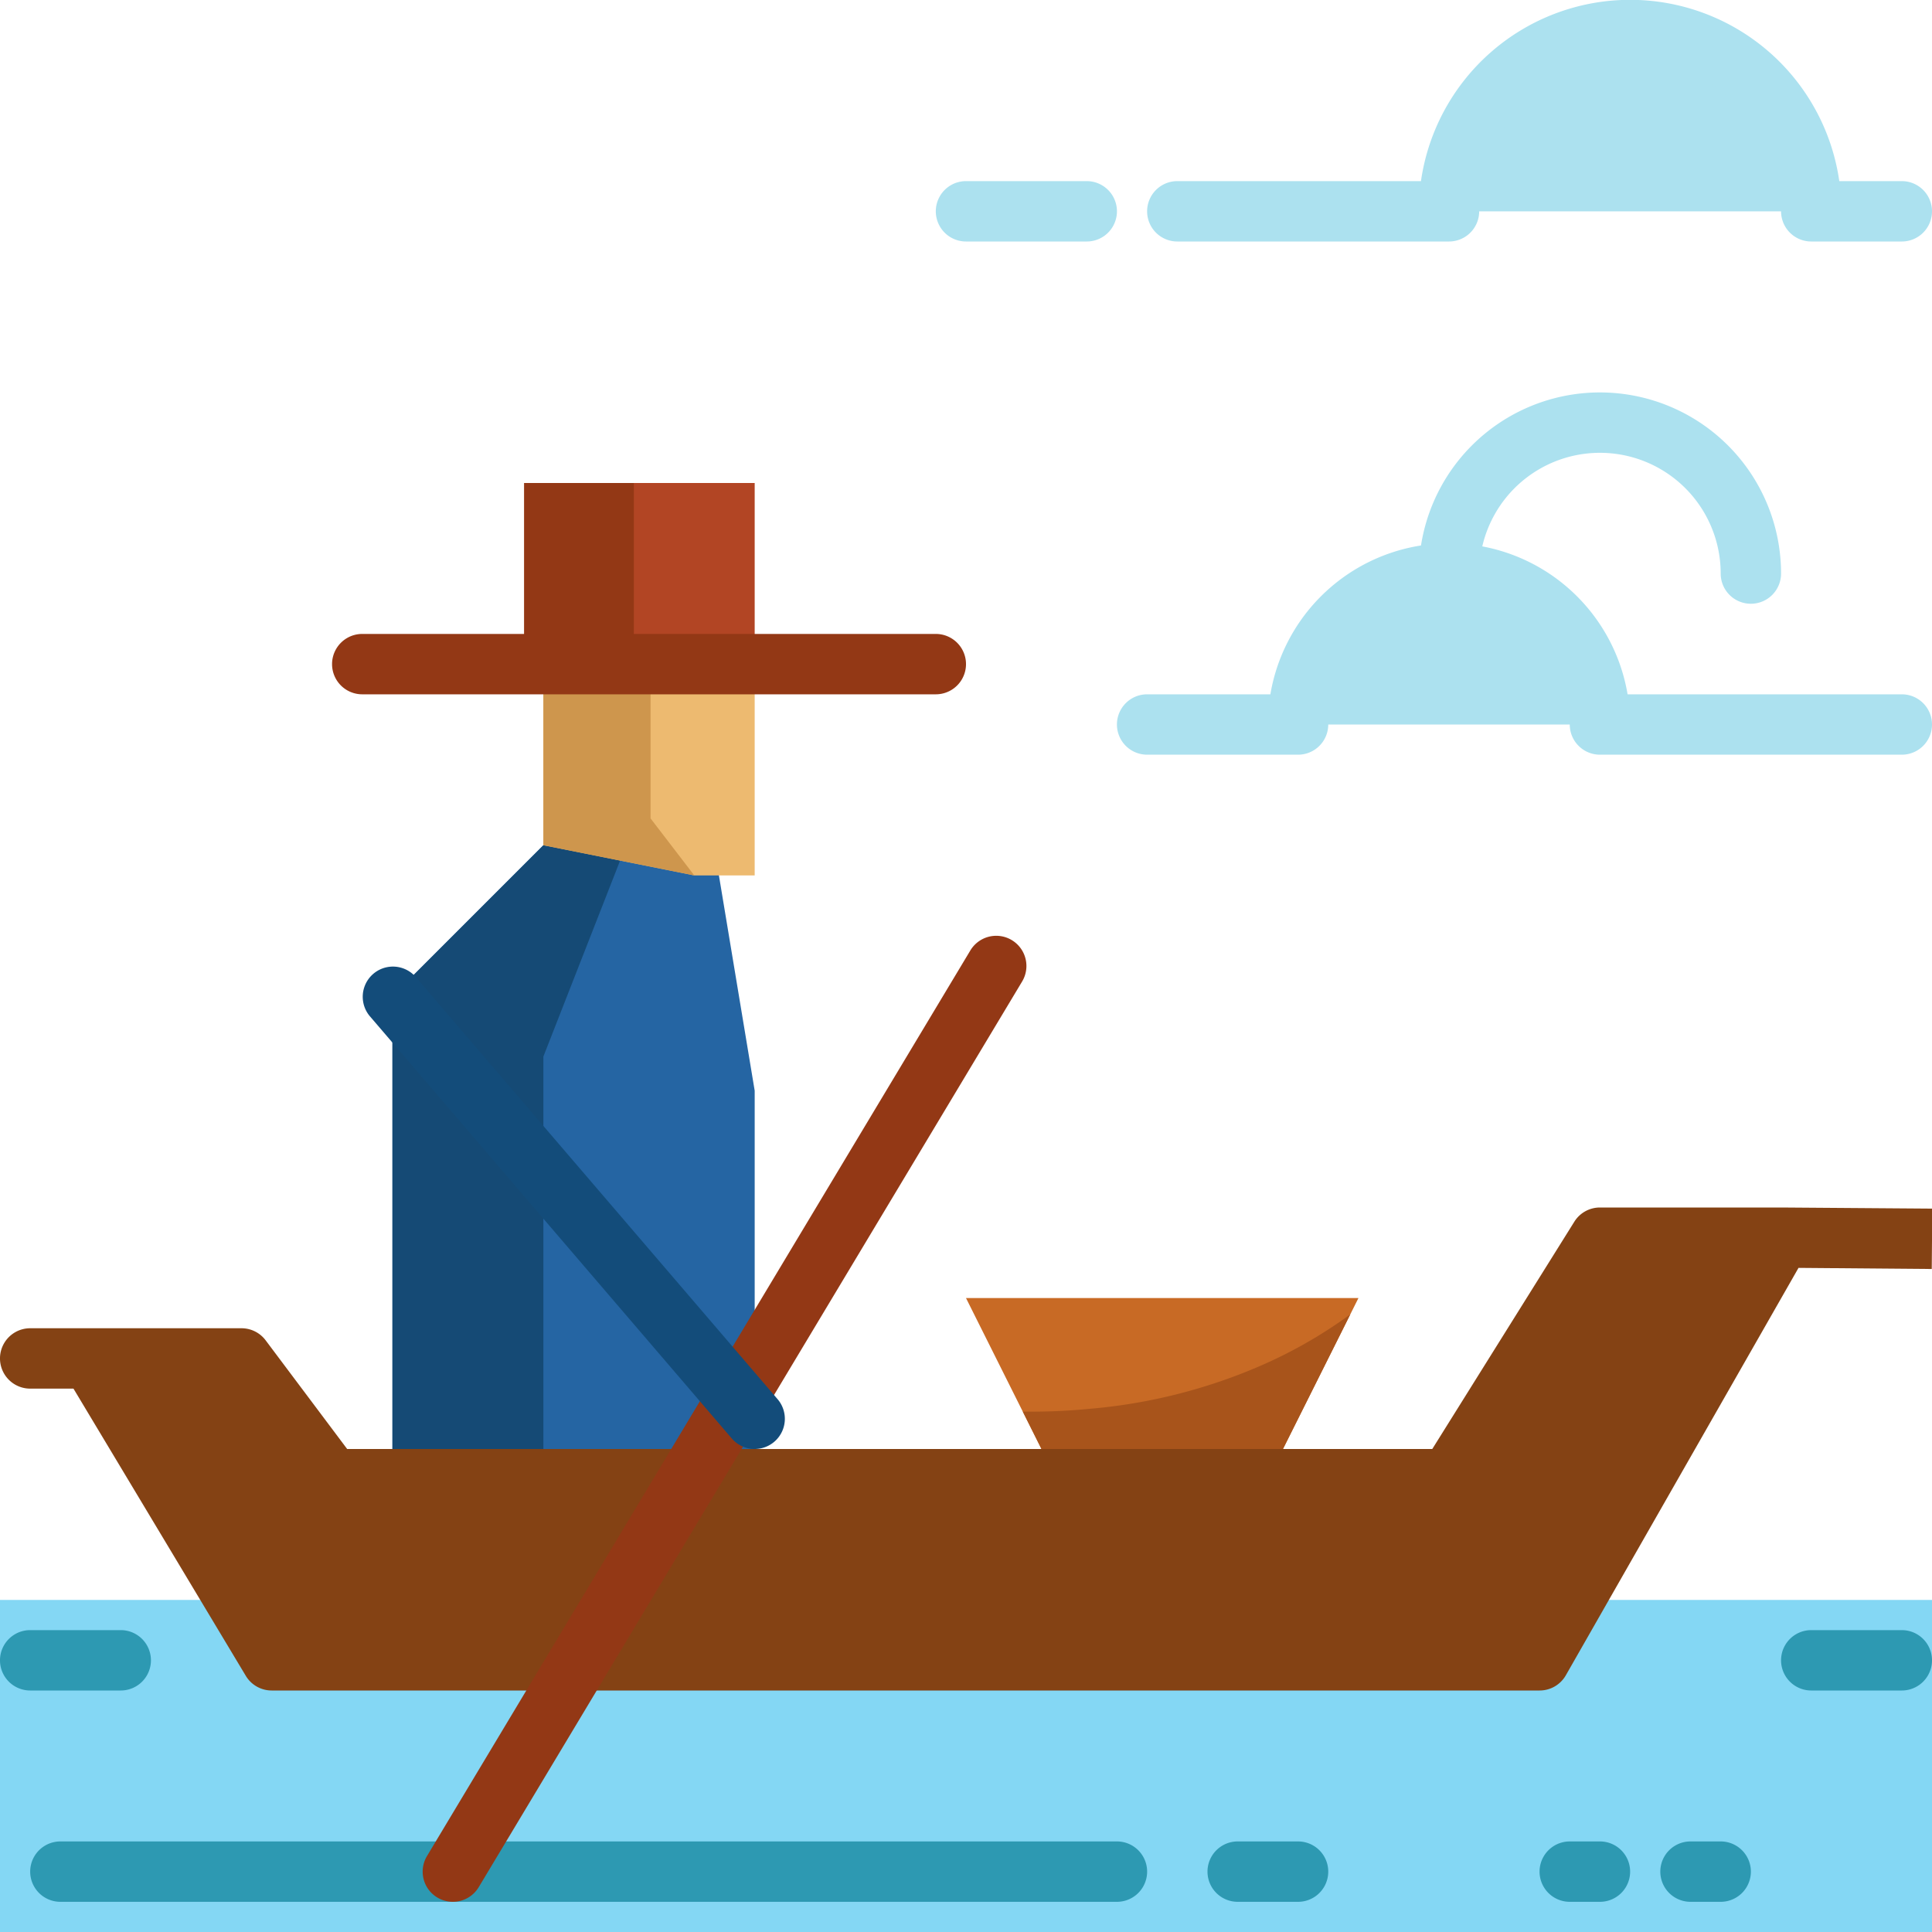 <svg id="Layer_3" height="512" viewBox="0 0 64 64" width="512" xmlns="http://www.w3.org/2000/svg" data-name="Layer 3"><path d="m0 53h64v11h-64z" fill="#84d7f4"/><path d="m25 36.13v12.87h-12v-16l5-5 5.751.614z" fill="#2565a3"/><path d="m20.58 28.41-2.58 6.59v14h-5v-16l5-5z" fill="#154a75"/><path d="m45 43-.27.54-2.73 5.46h-7l-3-6z" fill="#c86a25"/><path d="m44.73 43.54-2.73 5.46h-7l-1.12-2.24a19.534 19.534 0 0 0 2.2-.09 18.061 18.061 0 0 0 5.52-1.36 15.5 15.5 0 0 0 3.13-1.77z" fill="#a8541b"/><path d="m48 7a6 6 0 0 1 12 0z" fill="#ace1ef"/><path d="m43 24a5 5 0 0 1 10 0z" fill="#ace1ef"/><path d="m17.36 16h7.1v5.92h-7.1z" fill="#933815"/><path d="m25 22v7h-2l-5-1v-6z" fill="#edba70"/><path d="m23 29-5-1v-6h3.55v5.11z" fill="#ce964d"/><path d="m20.997 16h4.003v6.003h-4.003z" fill="#b24524"/><path d="m31 23h-19a1 1 0 0 1 0-2h19a1 1 0 0 1 0 2z" fill="#933815"/><path d="m4 56h-3a1 1 0 0 1 0-2h3a1 1 0 0 1 0 2z" fill="#2d99b2"/><path d="m63 56h-3a1 1 0 0 1 0-2h3a1 1 0 0 1 0 2z" fill="#2d99b2"/><path d="m43 63h-2a1 1 0 0 1 0-2h2a1 1 0 0 1 0 2z" fill="#2d99b2"/><path d="m37 63h-35a1 1 0 0 1 0-2h35a1 1 0 0 1 0 2z" fill="#2d99b2"/><g fill="#ace1ef"><path d="m63 8h-3a1 1 0 0 1 -1-1 5 5 0 0 0 -10 0 1 1 0 0 1 -1 1h-9a1 1 0 0 1 0-2h8.071a7 7 0 0 1 13.858 0h2.071a1 1 0 0 1 0 2z"/><path d="m36 8h-4a1 1 0 0 1 0-2h4a1 1 0 0 1 0 2z"/><path d="m58 20a1 1 0 0 1 -1-1 4 4 0 0 0 -8 0 1 1 0 0 1 -2 0 6 6 0 0 1 12 0 1 1 0 0 1 -1 1z"/><path d="m63 25h-10a1 1 0 0 1 -1-1 4 4 0 0 0 -8 0 1 1 0 0 1 -1 1h-5a1 1 0 0 1 0-2h4.083a6 6 0 0 1 11.833 0h9.084a1 1 0 0 1 0 2z"/></g><path d="m53 63h-1a1 1 0 0 1 0-2h1a1 1 0 0 1 0 2z" fill="#2d99b2"/><path d="m57 63h-1a1 1 0 0 1 0-2h1a1 1 0 0 1 0 2z" fill="#2d99b2"/><path d="m59.008 40h-6.008a1 1 0 0 0 -.848.47l-4.706 7.53h-35.946l-2.7-3.6a1 1 0 0 0 -.8-.4h-7a1 1 0 0 0 0 2h1.434l5.709 9.515a1 1 0 0 0 .857.485h42a1 1 0 0 0 .868-.5l7.71-13.5 4.414.037.017-2z" fill="#844214"/><path d="m15 63a1 1 0 0 1 -.856-1.515l18-30a1 1 0 1 1 1.715 1.029l-18 30a1 1 0 0 1 -.859.486z" fill="#933815"/><path d="m25 48a1 1 0 0 1 -.76-.35l-12-14a1 1 0 0 1 1.519-1.3l12 14a1 1 0 0 1 -.759 1.65z" fill="#134c7a"/></svg>